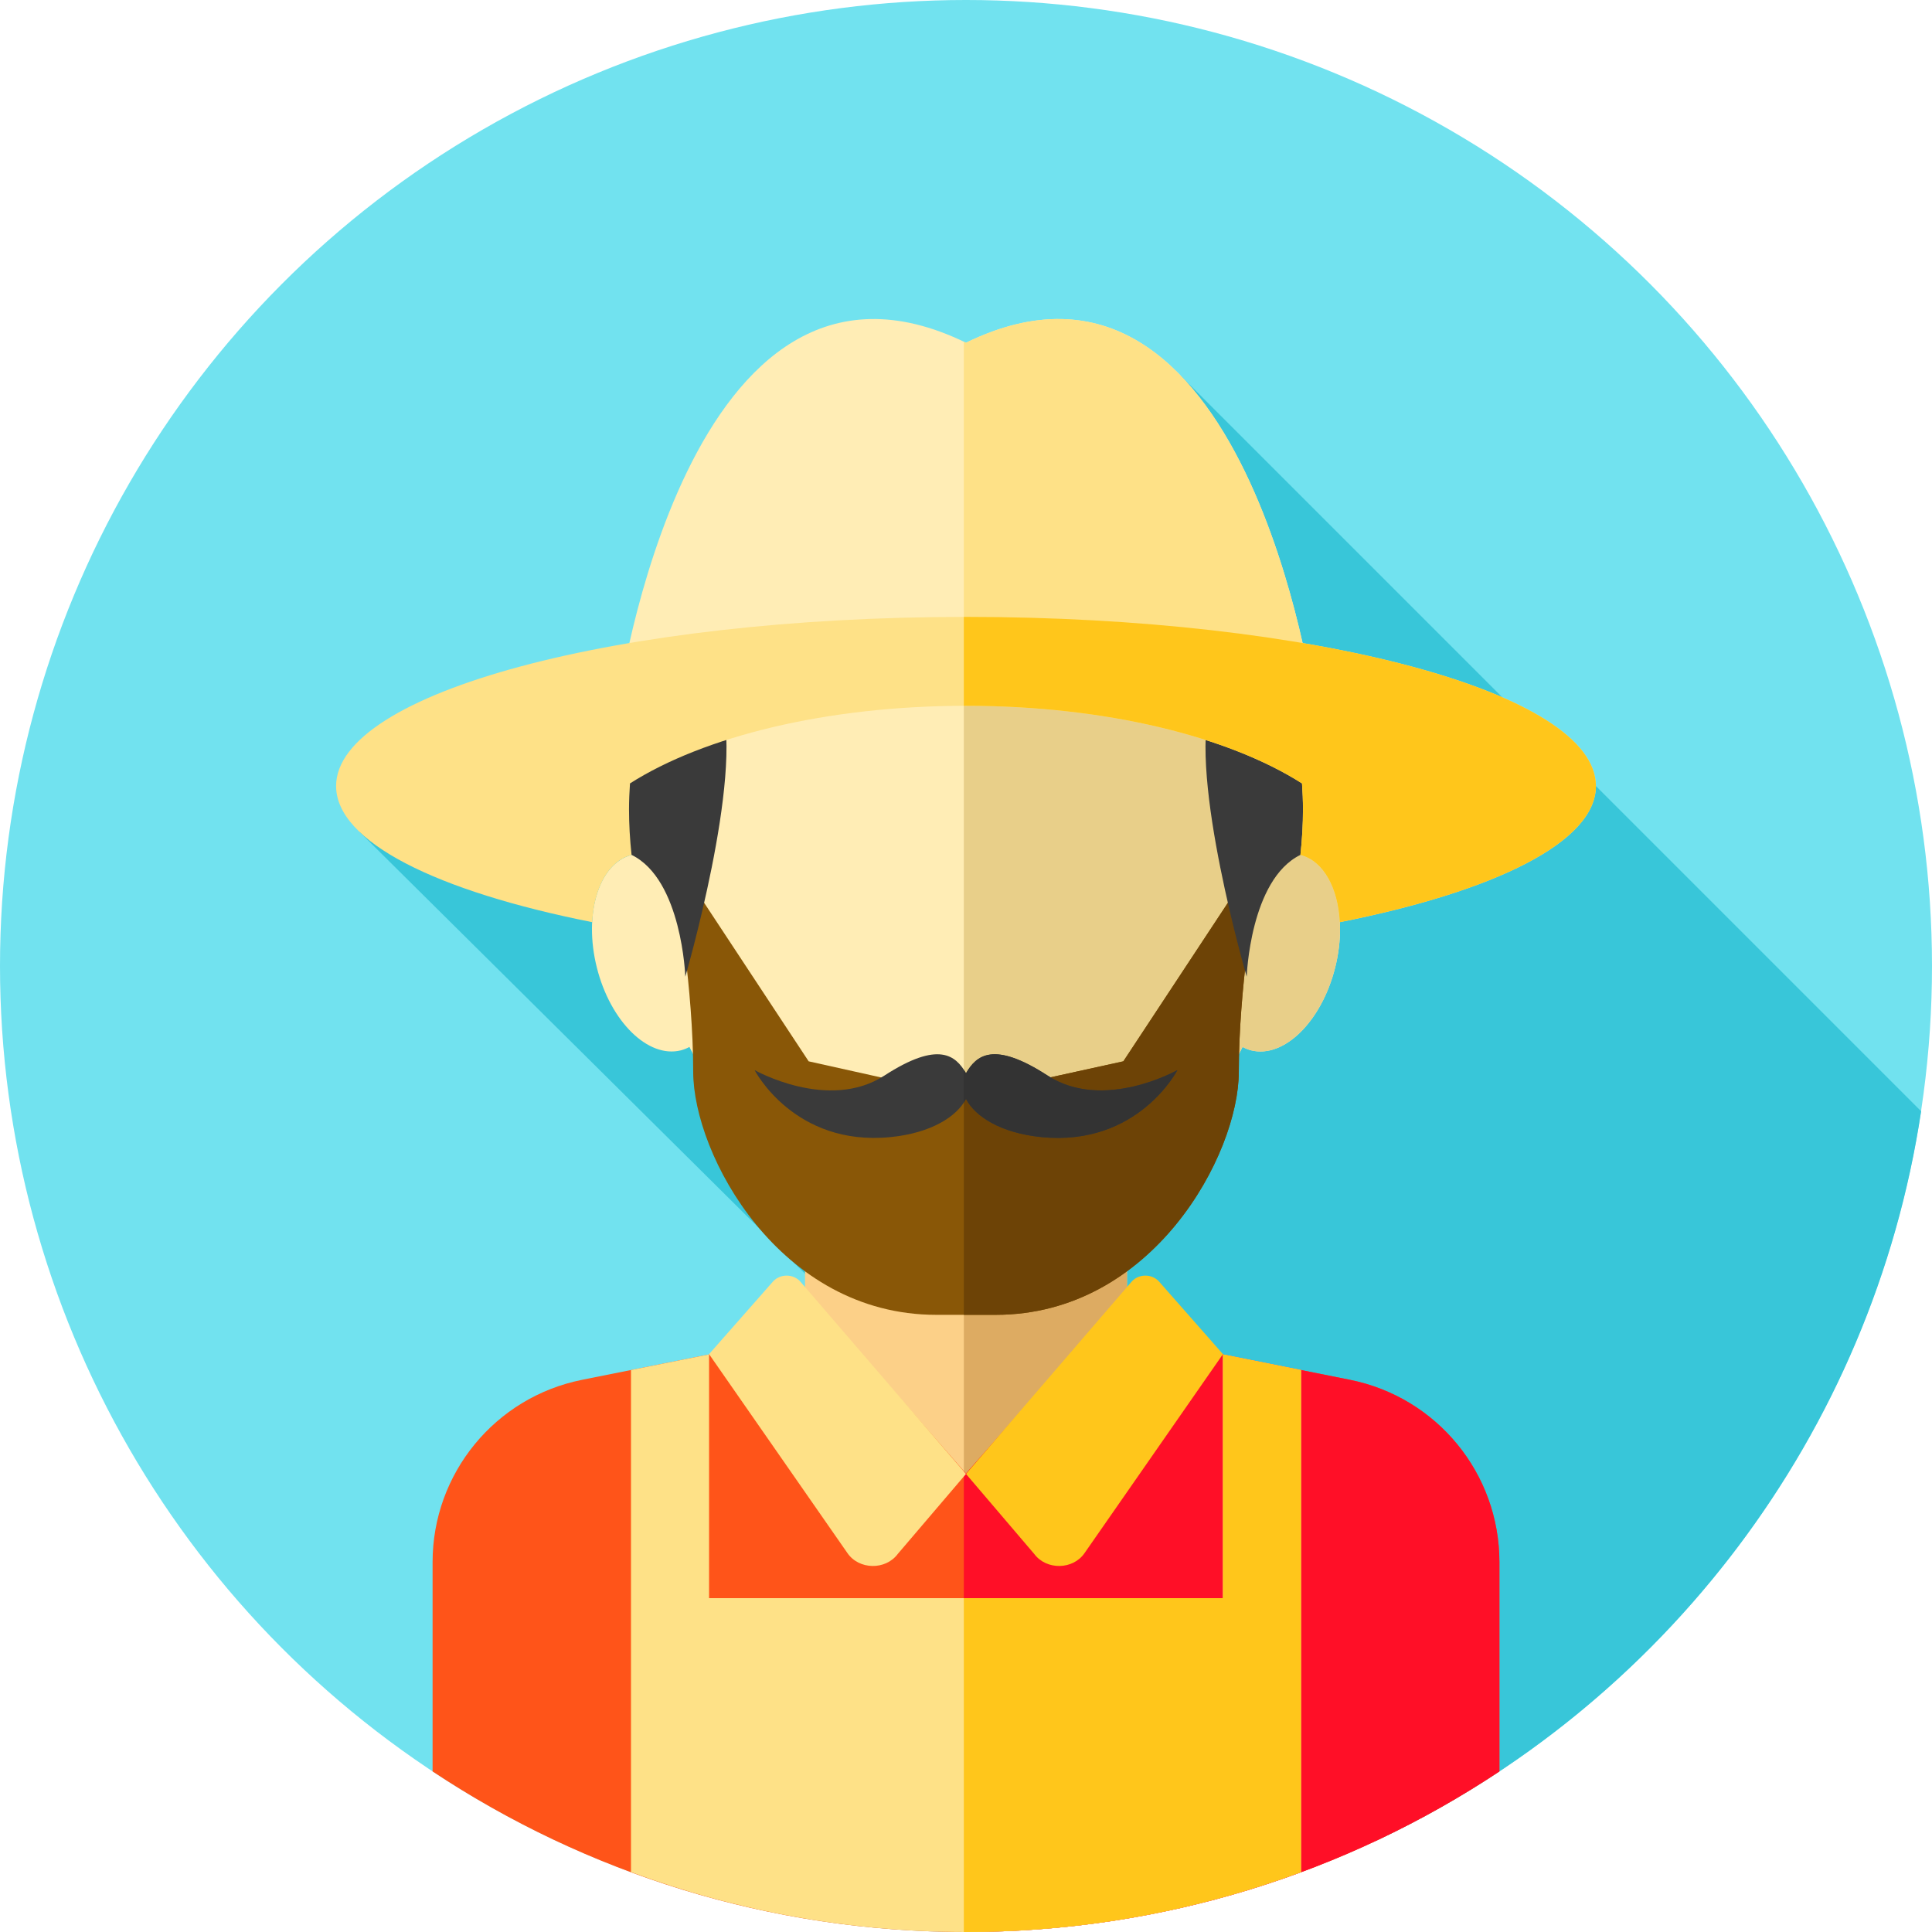 <svg xmlns="http://www.w3.org/2000/svg" xmlns:xlink="http://www.w3.org/1999/xlink" id="Layer_1" x="0" y="0" version="1.1" viewBox="0 0 512 512" xml:space="preserve" style="enable-background:new 0 0 512 512"><circle style="fill:#71e2ef" cx="256" cy="256" r="256"/><path style="fill:#38c6d9" d="M422.931,208.305l-8.042,0.262l1.333-5.68L312.889,99.552l-4.16,112.464l-213.518,8.375	l269.593,267.383c75.871-35.678,131.379-107.498,144.315-193.281L422.931,208.305z"/><rect style="fill:#fcd088" width="85.333" height="117.519" x="213.333" y="292.219"/><rect style="fill:#ddab62" width="43.236" height="117.519" x="255.431" y="292.219"/><path style="fill:#ffedb5" d="M344.629,226.568c0.445-4.11,0.676-8.161,0.676-12.112c0-52.264-39.984-94.632-89.305-94.632	s-89.305,42.368-89.305,94.632c0,3.951,0.233,8.002,0.676,12.112c-8.663,2.251-12.784,15.577-9.204,29.839	c3.591,14.307,13.569,24.131,22.288,21.942c0.795-0.2,1.536-0.521,2.251-0.898c16.137,32.392,42.946,58.673,73.294,58.673	c30.348,0,57.156-26.279,73.294-58.673c0.715,0.378,1.458,0.698,2.251,0.898c8.718,2.188,18.697-7.635,22.288-21.942	C357.414,242.145,353.292,228.817,344.629,226.568z"/><path style="fill:#e8cf89" d="M344.629,226.568c0.445-4.11,0.676-8.161,0.676-12.112c0-52.264-39.984-94.632-89.305-94.632	c-0.193,0-0.381,0.014-0.574,0.016v216.269c0.191,0.002,0.383,0.016,0.574,0.016c30.348,0,57.156-26.279,73.294-58.673	c0.715,0.378,1.458,0.698,2.251,0.898c8.718,2.188,18.697-7.635,22.288-21.944C357.414,242.145,353.292,228.817,344.629,226.568z"/><path style="fill:#895707" d="M214.302,281.262l-28.875-43.794h-6.034c0,0,4.31,24.566,4.31,46.545s22.842,64.431,64.431,64.431	h15.731c41.589,0,64.431-42.451,64.431-64.431s4.31-46.545,4.31-46.545h-6.034l-28.875,43.794l-41.982,9.216L214.302,281.262z"/><path style="fill:#6d4306" d="M326.572,237.468l-28.875,43.794l-41.982,9.216l-0.288-0.064v58.03h8.439	c41.589,0,64.431-42.451,64.431-64.431s4.31-46.545,4.31-46.545L326.572,237.468L326.572,237.468z"/><path style="fill:#3a3a3a" d="M277.647,285.051c-14.498-9.4-18.941-5.268-21.647-0.64c-2.707-4.629-7.149-8.761-21.647,0.64	c-14.827,9.612-34.38-1.467-34.38-1.467s10.442,20.292,36.009,17.76c10.952-1.084,17.677-5.566,20.018-10.121	c2.341,4.555,9.066,9.037,20.018,10.121c25.567,2.532,36.009-17.758,36.009-17.758S292.474,294.665,277.647,285.051z"/><path style="fill:#333" d="M277.647,285.051c-14.498-9.4-18.941-5.268-21.647-0.64c-0.183-0.312-0.374-0.619-0.574-0.922v8.706	c0.212-0.322,0.407-0.646,0.574-0.972c2.341,4.555,9.066,9.037,20.018,10.121c25.567,2.532,36.009-17.76,36.009-17.76	S292.474,294.665,277.647,285.051z"/><path style="fill:#3a3a3a" d="M200.949,166.124c0,0-15.579,1.315-9.737,20.513s-9.599,72.195-9.599,72.195	s-0.876-25.721-14.21-32.266c-13.334-6.546-3.631-113.795,88.597-113.795s101.929,107.251,88.597,113.795	c-13.333,6.544-14.21,32.266-14.21,32.266s-15.441-53-9.599-72.195s-9.737-20.513-9.737-20.513S259.929,185.535,200.949,166.124z"/><path style="fill:#ffedb5" d="M163.771,186.301c0,0,18.075-131.624,92.229-95.473c74.154-36.15,92.229,95.473,92.229,95.473"/><g><path style="fill:#fee187" d="M256,90.827c-0.193-0.095-0.381-0.171-0.574-0.262v95.735h92.803 C348.229,186.301,330.154,54.677,256,90.827z"/><path style="fill:#fee187" d="M256,163.483c-92.193,0-166.931,20.068-166.931,44.822c0,14.796,26.705,27.915,67.872,36.078 c0.467-9.083,4.305-16.224,10.43-17.815c-0.445-4.11-0.676-8.161-0.676-12.112c0-2.303,0.105-4.577,0.257-6.839 c19.478-12.422,52.088-20.573,89.048-20.573s69.57,8.149,89.048,20.573c0.152,2.262,0.257,4.536,0.257,6.839 c0,3.951-0.233,8.002-0.676,12.112c6.125,1.593,9.964,8.732,10.43,17.815c41.167-8.163,67.872-21.282,67.872-36.078 C422.931,183.551,348.193,163.483,256,163.483z"/></g><path style="fill:#ffc61b" d="M256,163.483c-0.191,0-0.383,0.002-0.574,0.002v23.566c0.193,0,0.381-0.009,0.574-0.009	c36.961,0,69.57,8.149,89.048,20.573c0.152,2.262,0.257,4.536,0.257,6.839c0,3.951-0.233,8.002-0.676,12.112	c6.125,1.593,9.964,8.732,10.43,17.815c41.167-8.163,67.872-21.282,67.872-36.078C422.931,183.551,348.193,163.483,256,163.483z"/><path style="fill:#ff5419" d="M357.764,365.671l-45.22-9.044l-7.992-11.666c-1.496-2.184-4.327-3.007-6.759-1.965L256,390.494	l-41.543-47.48c-2.415-1.053-5.239-0.262-6.754,1.893l-8.247,11.719l-45.22,9.044c-23.024,4.606-39.596,24.821-39.596,48.3v55.475	C155.148,496.328,203.74,512,256,512s100.852-15.672,141.36-42.555V413.97C397.36,390.491,380.787,370.276,357.764,365.671z"/><path style="fill:#ff0f27" d="M357.764,365.671l-45.22-9.044l-7.992-11.666c-1.496-2.184-4.327-3.007-6.759-1.965L256,390.494	l-0.574-0.657V511.99c0.191,0,0.381,0.01,0.574,0.01c52.258,0,100.852-15.672,141.36-42.555V413.97	C397.36,390.491,380.787,370.276,357.764,365.671z"/><path style="fill:#fee187" d="M187.906,358.936l-20.687,4.137v133.058C194.882,506.368,224.777,512,256,512	s61.119-5.632,88.781-15.869V363.075l-20.687-4.137v64.586H187.906V358.936z"/><path style="fill:#ffc61b" d="M324.094,358.936v64.586h-68.668v88.471c0.191,0,0.381,0.007,0.574,0.007	c31.223,0,61.119-5.632,88.781-15.869V363.075L324.094,358.936z"/><path style="fill:#fee187" d="M256,390.608l-43.973-51.053c-1.872-2.007-5.26-2.003-7.127,0.007l-16.994,19.299l36.664,52.707	c3.053,4.472,10.119,4.596,13.357,0.233L256,390.608z"/><path style="fill:#ffc61b" d="M256,390.608l43.973-51.053c1.872-2.007,5.26-2.003,7.127,0.007l16.994,19.299l-36.664,52.707	c-3.053,4.472-10.119,4.596-13.357,0.233L256,390.608z"/></svg>